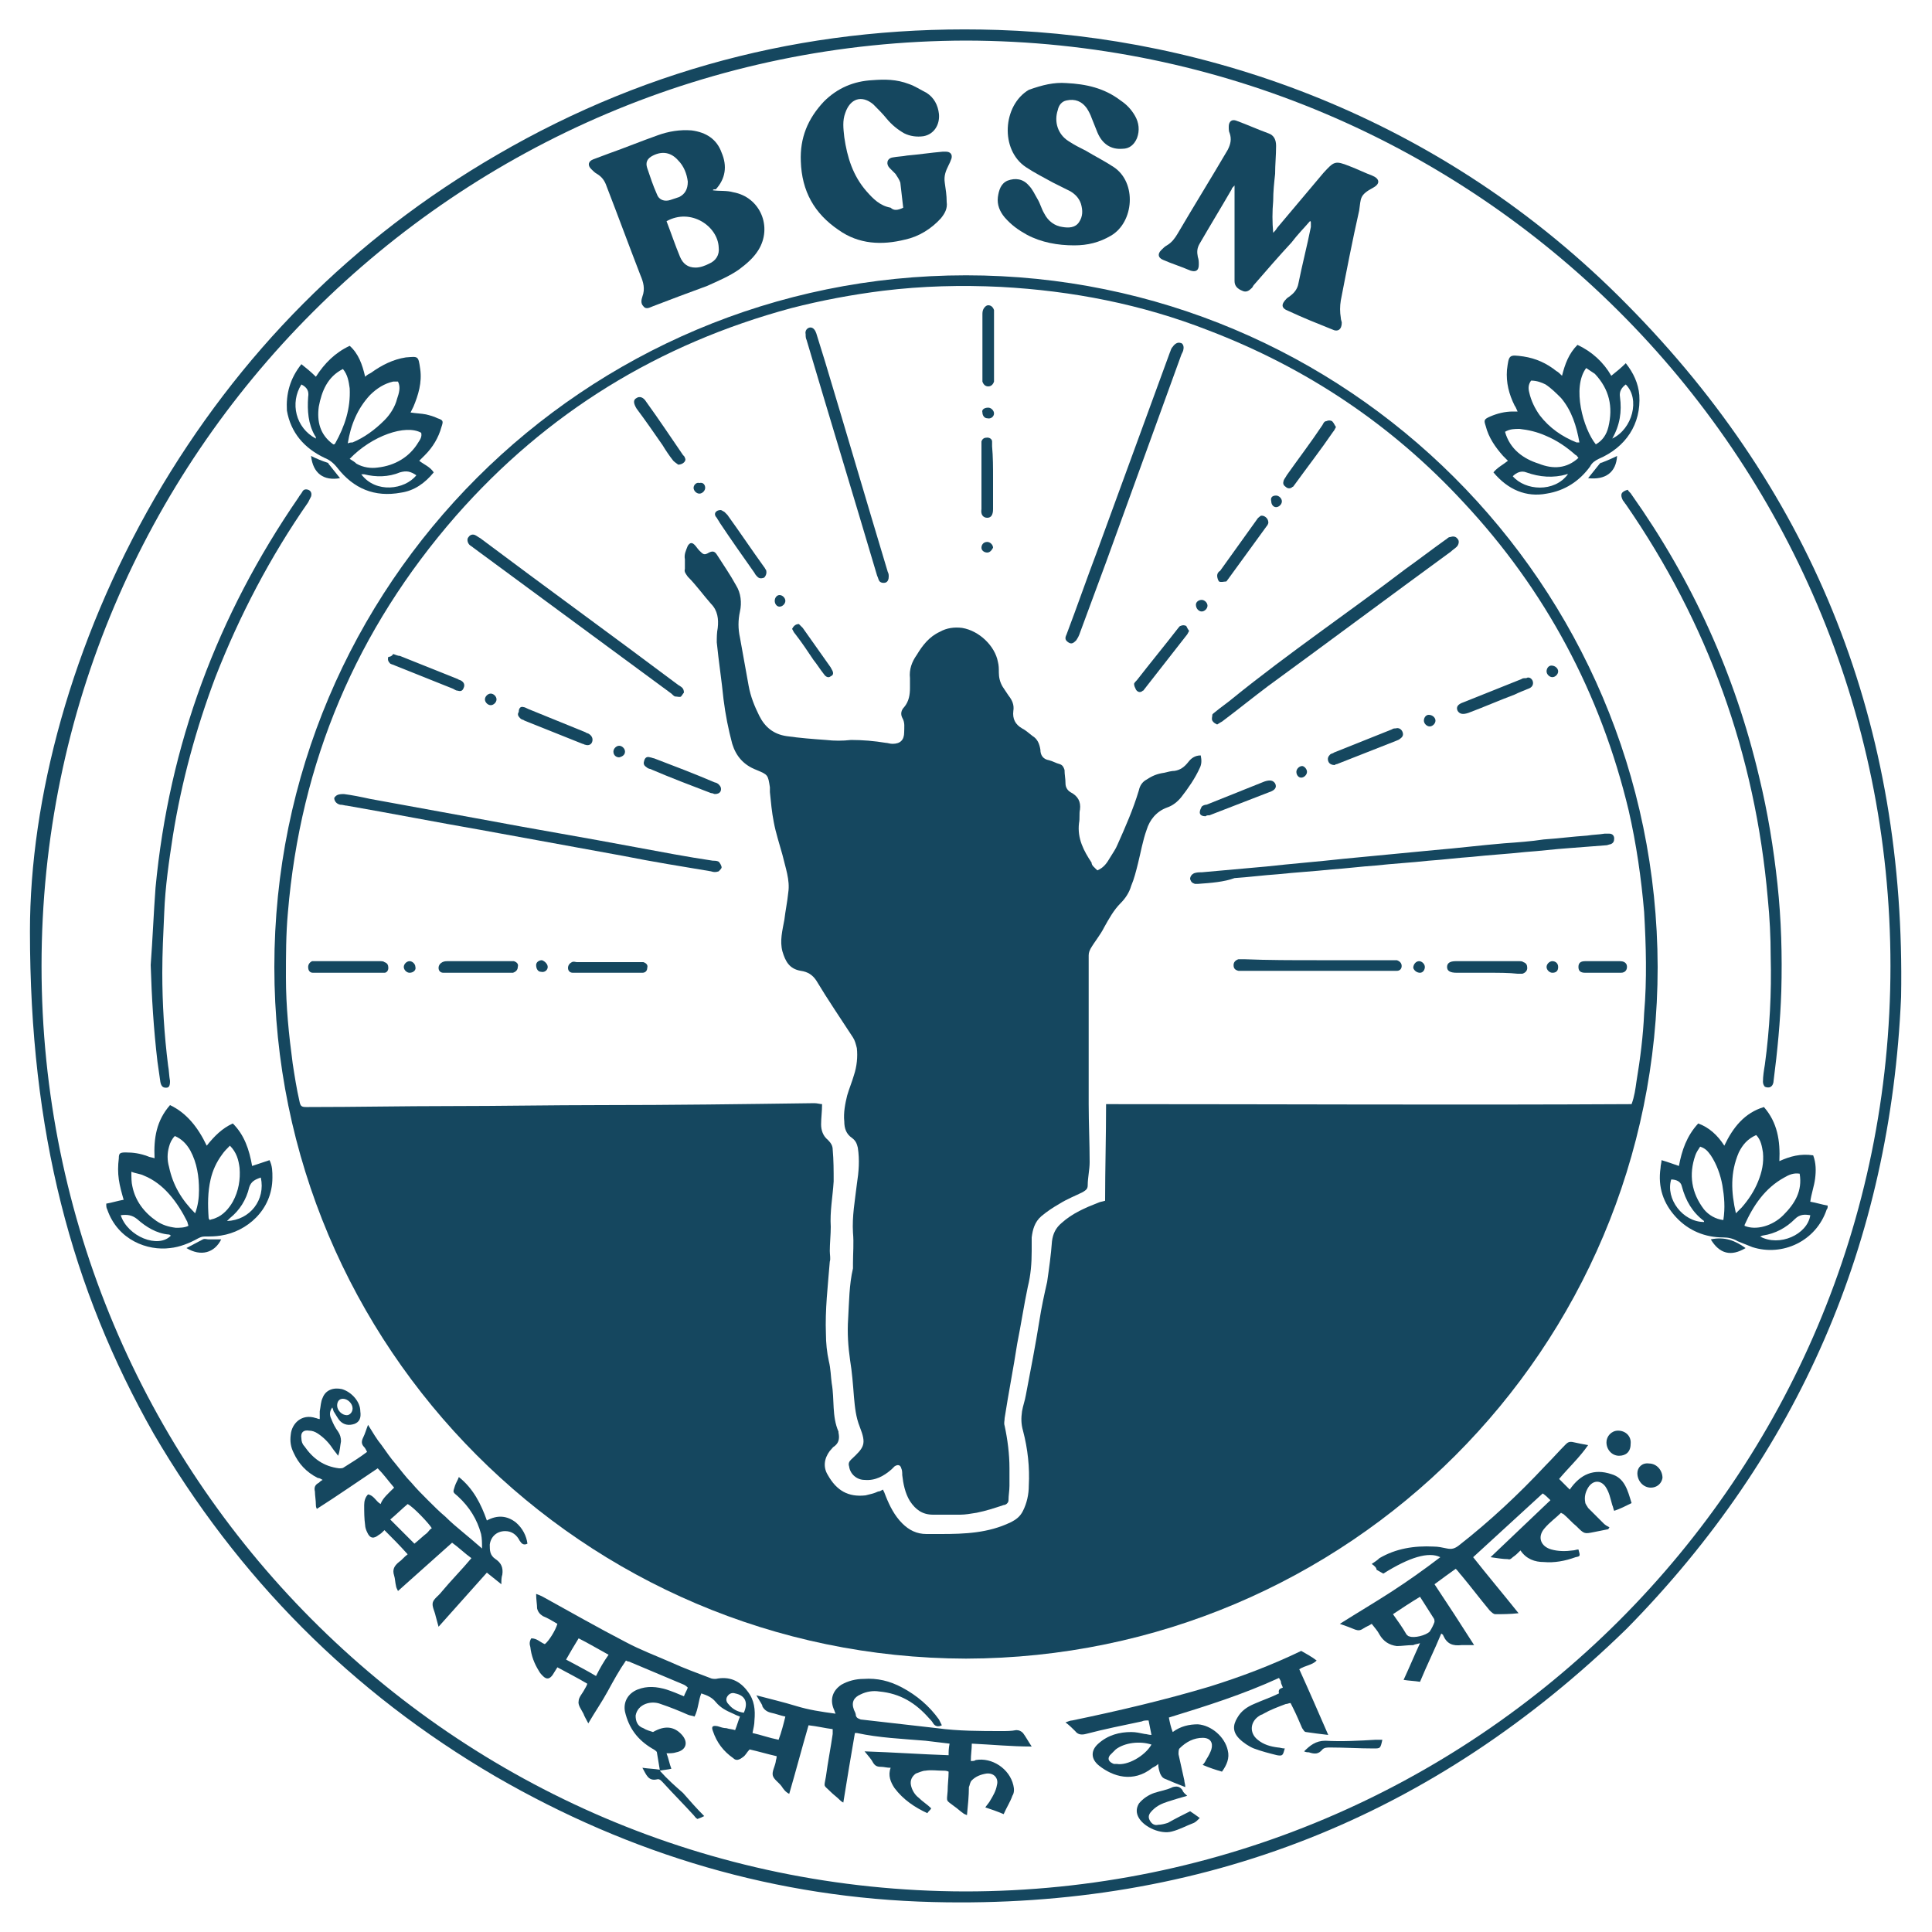 <?xml version="1.0" encoding="utf-8"?>
<!-- Generator: Adobe Illustrator 27.3.1, SVG Export Plug-In . SVG Version: 6.00 Build 0)  -->
<svg version="1.1" id="Layer_1" xmlns="http://www.w3.org/2000/svg" xmlns:xlink="http://www.w3.org/1999/xlink" x="0px" y="0px"
	 viewBox="0 0 200 200" style="enable-background:new 0 0 200 200;" xml:space="preserve">
<style type="text/css">
	.st0{fill:#15475F;}
</style>
<g>
	<path class="st0" d="M3.1,96.4c0-13.7,4.3-29.9,12.9-44.8c8.7-15,20.5-26.9,35.5-35.6c16-9.3,33.3-13.5,51.8-12.9
		c21.6,0.7,45.9,8.9,65.1,28.4c19.6,19.8,28.9,43.8,28.4,71.7c-1.1,25.4-10.6,47.3-28.4,65.4c-20,19.5-43.9,29-71.8,28.3
		c-16.2-0.4-31.3-4.9-45.3-13c-14.9-8.7-26.7-20.6-35.4-35.5C7.4,133.4,3.1,117.2,3.1,96.4z M195.7,100c0-53.1-43.1-95.7-95.7-95.8
		C47.3,4.3,4.3,47.1,4.3,100c0,52.5,42.5,95.7,95.6,95.8C152.8,195.8,195.7,152.9,195.7,100z"/>
	<path class="st0" d="M100,171.7c-39.7-0.1-71.6-32.3-71.6-71.6c0-39.6,32.1-71.6,71.6-71.6c39.4,0,71.5,31.9,71.6,71.6
		C171.6,139.6,139.6,171.6,100,171.7z M168.9,114.3c0.3-0.8,0.4-1.6,0.5-2.3c0.4-2.4,0.7-4.8,0.8-7.1c0.3-3.5,0.2-7,0-10.5
		c-0.3-3.5-0.8-7-1.6-10.5c-2.9-12.1-8.6-22.8-17.1-31.9c-7.4-8-16.2-13.9-26.4-17.8c-6.9-2.7-14.1-4.1-21.5-4.5
		c-4.1-0.2-8.1-0.1-12.2,0.4c-3.2,0.4-6.4,1-9.5,1.8c-13.7,3.7-25.3,10.8-34.7,21.5C36.9,65.2,31.1,78.9,29.8,94.5
		c-0.2,2.2-0.2,4.4-0.2,6.7c0,3,0.3,5.9,0.7,8.9c0.2,1.3,0.4,2.6,0.7,3.9c0.1,0.5,0.2,0.6,0.7,0.6c0.1,0,0.2,0,0.3,0
		c4.9,0,9.7-0.1,14.6-0.1c5.2,0,10.4-0.1,15.6-0.1c7.4,0,14.7-0.1,22.1-0.2c0.3,0,0.6,0.1,0.8,0.1c0,0.8-0.1,1.4-0.1,2.1
		c0,0.6,0.2,1.2,0.7,1.6c0.3,0.3,0.5,0.6,0.5,1c0.1,1.1,0.1,2.2,0.1,3.3c-0.1,1.6-0.4,3.1-0.3,4.7c0,0.8-0.1,1.7-0.1,2.5
		c0,0.4,0.1,0.8,0,1.1c-0.2,2.5-0.5,5-0.4,7.5c0,0.9,0.1,1.9,0.3,2.8c0.2,0.8,0.2,1.6,0.3,2.3c0.3,1.7,0,3.4,0.7,5c0,0,0,0.1,0,0.1
		c0.1,0.5,0.1,1-0.4,1.4c-0.2,0.1-0.3,0.3-0.5,0.5c-0.6,0.8-0.7,1.7-0.2,2.5c0.9,1.6,2.1,2.3,3.9,2.1c0.4-0.1,0.9-0.2,1.3-0.4
		c0.2,0,0.3-0.1,0.5-0.2c0.1,0.2,0.2,0.4,0.3,0.7c0.4,1,0.9,2,1.7,2.8c0.7,0.7,1.5,1.1,2.5,1.1c0.5,0,1,0,1.5,0
		c2.5,0,4.9-0.1,7.2-1.2c0.6-0.3,1-0.6,1.3-1.2c0.4-0.8,0.6-1.7,0.6-2.6c0.1-1.9-0.1-3.8-0.6-5.7c-0.2-0.7-0.2-1.3-0.1-2
		c0.1-0.6,0.3-1.1,0.4-1.7c0.5-2.6,1-5.2,1.4-7.7c0.2-1.3,0.5-2.7,0.8-4c0.2-1.4,0.4-2.8,0.5-4.2c0.1-0.8,0.4-1.4,1-1.9
		c1.1-1,2.5-1.6,3.8-2.1c0.2-0.1,0.4-0.1,0.7-0.2c0-3.3,0.1-6.6,0.1-10C132.9,114.3,150.9,114.4,168.9,114.3z"/>
	<path class="st0" d="M78.3,175.5c1.5,0.4,2.8,0.7,4.1,1.1c1.3,0.4,2.6,0.6,4.1,0.8c-0.1-0.2-0.1-0.3-0.2-0.5
		c-0.4-1-0.1-1.9,0.8-2.5c0.7-0.4,1.5-0.6,2.3-0.6c1.4-0.1,2.7,0.2,4,0.9c1.5,0.8,2.8,1.9,3.8,3.3c0.1,0.2,0.2,0.4,0.3,0.6
		c-0.4,0.2-0.7,0.1-0.9-0.2c-0.1-0.2-0.3-0.4-0.4-0.5c-1.4-1.6-3-2.6-5.2-2.8c-0.6-0.1-1.3,0-1.9,0.3c-0.7,0.3-1,0.8-0.7,1.6
		c0.1,0.2,0.2,0.4,0.2,0.6c0.1,0.3,0.3,0.3,0.5,0.4c2.6,0.3,5.3,0.6,7.9,0.9c2.2,0.3,4.5,0.3,6.7,0.3c0.5,0,1,0,1.5-0.1
		c0.3,0,0.5,0.1,0.7,0.3c0.3,0.4,0.5,0.8,0.9,1.4c-2.1,0-4.1-0.2-6.2-0.3c0,0.6-0.1,1.1-0.1,1.8c0.2,0,0.4,0,0.5-0.1
		c1.7-0.3,3.5,0.9,3.9,2.6c0.1,0.4,0.1,0.8-0.1,1.1c-0.2,0.6-0.6,1.2-0.9,1.9c-0.7-0.3-1.3-0.5-1.9-0.7c0.2-0.3,0.4-0.5,0.5-0.7
		c0.3-0.5,0.6-1,0.7-1.6c0.2-0.7-0.3-1.3-1.1-1.2c-0.6,0.1-1.1,0.3-1.5,0.7c-0.2,0.2-0.2,0.5-0.3,0.7c0,0.9-0.1,1.9-0.2,2.9
		c-0.2-0.1-0.3-0.1-0.4-0.2c-0.3-0.2-0.6-0.5-0.9-0.7c-0.9-0.7-0.8-0.4-0.7-1.6c0-0.7,0.1-1.3,0.1-2c-0.2-0.1-0.4-0.1-0.6-0.1
		c-0.6,0-1.2-0.1-1.8,0c-0.3,0-0.7,0.2-1,0.3c-0.4,0.3-0.6,0.7-0.5,1.2c0.1,0.5,0.4,1,0.8,1.3c0.4,0.4,0.9,0.7,1.3,1.1
		c-0.1,0.2-0.3,0.3-0.4,0.5c-1.3-0.6-2.5-1.4-3.4-2.6c-0.4-0.6-0.7-1.3-0.4-2.1c-0.4,0-0.7-0.1-1-0.1c-0.4,0-0.6-0.1-0.8-0.4
		c-0.2-0.4-0.5-0.7-0.9-1.2c3,0.1,5.8,0.3,8.7,0.4c0-0.4,0-0.7,0.1-1.2c-0.9-0.1-1.7-0.2-2.5-0.3c-2.4-0.2-4.8-0.3-7.1-0.8
		c0,0-0.1,0-0.2,0c-0.4,2.3-0.8,4.7-1.2,7.2c-0.2-0.1-0.3-0.2-0.4-0.3c-0.3-0.3-0.6-0.5-0.9-0.8c-0.8-0.8-0.7-0.4-0.5-1.6
		c0.2-1.5,0.5-3,0.7-4.4c0-0.1,0-0.3,0-0.5c-0.8-0.1-1.6-0.3-2.5-0.4c-0.7,2.4-1.3,4.7-2,7.1c-0.4-0.2-0.6-0.5-0.8-0.8
		c-0.3-0.4-0.8-0.7-0.9-1.1c-0.1-0.4,0.2-0.9,0.3-1.4c0-0.2,0.1-0.3,0.1-0.6c-0.9-0.2-1.9-0.5-2.8-0.7c-0.3,0.3-0.4,0.6-0.7,0.8
		c-0.4,0.3-0.7,0.4-1,0.1c-1-0.7-1.7-1.6-2.1-2.8c-0.2-0.5,0-0.6,0.5-0.5c0.3,0.1,0.6,0.2,0.9,0.2c0.3,0.1,0.6,0.1,0.9,0.2
		c0.2-0.5,0.3-0.9,0.5-1.4c-0.3-0.1-0.5-0.2-0.7-0.3c-0.7-0.3-1.3-0.6-1.8-1.2c-0.4-0.5-0.9-0.7-1.5-0.9c-0.3,0.7-0.3,1.6-0.7,2.4
		c-0.2-0.1-0.5-0.1-0.7-0.2c-0.9-0.4-1.9-0.8-2.8-1.1c-0.5-0.2-1.1-0.2-1.6,0c-0.5,0.2-0.9,0.6-1,1.2c0,0.6,0.2,1.1,0.8,1.3
		c0.3,0.2,0.7,0.3,1,0.4c1.2-0.7,2.2-0.6,3,0.3c0.7,0.8,0.4,1.6-0.6,1.8c-0.3,0.1-0.6,0.1-1,0.1c0.2,0.5,0.3,1.1,0.5,1.6
		c-0.4,0.1-0.7,0.1-1.2,0.2c0.8,0.9,1.6,1.6,2.4,2.3c0.7,0.8,1.4,1.6,2.2,2.4c-0.2,0.1-0.4,0.2-0.7,0.3c-0.2-0.1-0.3-0.3-0.4-0.4
		c-1-1.1-2.1-2.2-3.1-3.3c-0.2-0.2-0.4-0.5-0.7-0.4c-0.9,0.2-1.1-0.5-1.5-1.2c0.7,0.1,1.2,0.1,1.8,0.2c-0.1-0.6-0.2-1.2-0.3-1.8
		c0-0.1-0.3-0.3-0.5-0.4c-1.5-0.9-2.4-2.1-2.8-3.8c-0.2-1,0.3-1.9,1.3-2.3c1-0.4,2-0.3,3,0c0.6,0.2,1.1,0.4,1.8,0.7
		c0.1-0.3,0.3-0.6,0.4-0.9c-0.1-0.1-0.2-0.2-0.4-0.3c-1.9-0.8-3.8-1.6-5.7-2.4c-0.1,0-0.1,0-0.3-0.1c-0.7,1-1.3,2.1-1.9,3.2
		c-0.6,1.1-1.3,2.1-2,3.3c-0.2-0.4-0.4-0.7-0.5-1c-0.2-0.4-0.6-0.9-0.5-1.3c0-0.4,0.4-0.8,0.6-1.2c0.1-0.2,0.2-0.3,0.3-0.6
		c-1-0.6-2-1.1-3.1-1.7c-0.2,0.3-0.3,0.5-0.5,0.8c-0.3,0.4-0.6,0.5-1,0.1c-0.1-0.1-0.3-0.3-0.4-0.5c-0.5-0.8-0.8-1.6-0.9-2.5
		c-0.1-0.3-0.1-0.6,0.1-0.9c0.6,0,0.9,0.4,1.4,0.6c0.4-0.3,1.1-1.4,1.3-2.1c-0.5-0.3-1-0.6-1.5-0.8c-0.3-0.2-0.5-0.4-0.6-0.8
		c0-0.4-0.1-0.9-0.1-1.5c0.3,0.1,0.5,0.2,0.7,0.3c2.9,1.6,5.7,3.2,8.6,4.7c1.5,0.8,3.1,1.4,4.7,2.1c1.3,0.6,2.7,1.1,4,1.6
		c0.2,0.1,0.4,0.1,0.6,0.1c1.4-0.3,2.5,0.2,3.3,1.3c0.7,0.9,0.8,1.9,0.7,3c0,0.4-0.1,0.8-0.2,1.3c0.9,0.2,1.7,0.5,2.7,0.7
		c0.3-0.8,0.5-1.6,0.7-2.4c-0.5-0.1-1-0.3-1.5-0.4c-0.4-0.1-0.7-0.3-0.9-0.7C79,176.6,78.7,176.2,78.3,175.5z M63,171.3
		c-1.1-0.6-2.1-1.2-3.1-1.7c-0.5,0.8-0.9,1.5-1.3,2.2c1.1,0.6,2.1,1.1,3.1,1.7C62.1,172.7,62.5,172,63,171.3z M77,177.3
		c0.5-1.1,0.1-1.8-0.9-2c-0.3-0.1-0.6,0-0.8,0.3c-0.2,0.3-0.1,0.6,0.1,0.8C75.8,176.9,76.3,177.2,77,177.3z"/>
	<path class="st0" d="M135.6,22.9c-0.6,0.7-1.3,1.4-1.9,2.2c-1.3,1.4-2.6,2.9-3.9,4.4c-0.1,0.1-0.1,0.2-0.2,0.3
		c-0.3,0.3-0.6,0.5-1,0.3c-0.5-0.2-0.8-0.5-0.8-1c0-0.2,0-0.4,0-0.5c0-2.9,0-5.8,0-8.6c0-0.2,0-0.4,0-0.8c-0.2,0.2-0.3,0.3-0.3,0.4
		c-1.1,1.9-2.2,3.7-3.3,5.6c-0.3,0.5-0.3,0.9-0.2,1.4c0.1,0.3,0.1,0.5,0.1,0.8c0,0.6-0.3,0.8-0.9,0.6c-0.9-0.4-1.9-0.7-2.8-1.1
		c-0.5-0.2-0.6-0.6-0.2-1c0.2-0.2,0.4-0.4,0.6-0.5c0.5-0.3,0.8-0.7,1.1-1.2c1.7-2.9,3.5-5.8,5.2-8.7c0.3-0.6,0.4-1.1,0.2-1.7
		c-0.1-0.2-0.1-0.4-0.1-0.7c0-0.5,0.3-0.8,0.8-0.6c1.1,0.4,2.2,0.9,3.3,1.3c0.6,0.2,0.8,0.7,0.8,1.3c0,1-0.1,1.9-0.1,2.9
		c-0.1,0.9-0.2,1.8-0.2,2.8c-0.1,1.1-0.1,2.2,0,3.3c0.1-0.1,0.3-0.3,0.4-0.5c1.6-1.9,3.2-3.8,4.8-5.7c1.1-1.2,1.2-1.3,2.7-0.7
		c0.8,0.3,1.6,0.7,2.4,1c0.7,0.3,0.8,0.8,0.1,1.2c-1.5,0.8-1.3,1.1-1.5,2.4c-0.7,3.1-1.3,6.2-1.9,9.3c-0.1,0.6-0.1,1.2,0,1.8
		c0,0.2,0.1,0.4,0.1,0.5c0,0.7-0.4,1-1,0.7c-1.5-0.6-3-1.2-4.5-1.9c-0.8-0.3-0.8-0.7-0.2-1.3c0.1-0.1,0.3-0.2,0.4-0.3
		c0.4-0.3,0.7-0.7,0.8-1.2c0.4-2,0.9-3.9,1.3-5.9c0-0.1,0-0.2,0-0.3C135.7,22.9,135.7,22.9,135.6,22.9z"/>
	<path class="st0" d="M73.8,19.7c0.7,0.1,1.4,0,2.1,0.2c2.8,0.5,4.1,3.6,2.6,6c-0.5,0.8-1.2,1.4-2,2c-1,0.7-2.2,1.2-3.3,1.7
		c-1.9,0.7-3.8,1.4-5.6,2.1c-0.3,0.1-0.7,0.4-1,0c-0.3-0.3-0.2-0.7-0.1-1c0.3-0.8,0.1-1.5-0.2-2.2c-1.2-3.1-2.3-6.1-3.5-9.2
		c-0.2-0.6-0.5-1-1-1.3c-0.2-0.1-0.4-0.3-0.6-0.5c-0.4-0.4-0.3-0.8,0.2-1c0.5-0.2,1.1-0.4,1.6-0.6c1.7-0.6,3.4-1.3,5.1-1.9
		c1.1-0.4,2.3-0.6,3.5-0.5c1.5,0.2,2.6,0.9,3.1,2.3c0.6,1.4,0.4,2.7-0.6,3.8C73.9,19.6,73.8,19.6,73.8,19.7z M69,22.9
		c0.5,1.3,0.9,2.5,1.4,3.7c0.3,0.7,0.8,1.1,1.6,1.1c0.5,0,1-0.2,1.4-0.4c0.7-0.3,1.1-0.9,1-1.7C74.3,23.4,71.5,21.5,69,22.9z
		 M71.2,18.8c-0.1-0.8-0.4-1.6-1-2.2c-0.7-0.8-1.6-1-2.6-0.5c-0.6,0.3-0.8,0.7-0.6,1.3c0.3,0.9,0.6,1.8,1,2.7
		c0.2,0.6,0.8,0.8,1.4,0.6c0.3-0.1,0.6-0.2,0.9-0.3C70.9,20.1,71.2,19.6,71.2,18.8z"/>
	<path class="st0" d="M142,161.9c0.3-0.2,0.6-0.4,0.8-0.6c1.7-1,3.6-1.3,5.6-1.2c0.5,0,0.9,0.1,1.4,0.2c0.5,0.1,0.8,0,1.2-0.3
		c3.2-2.5,6.2-5.3,9-8.3c0.7-0.7,1.4-1.5,2.1-2.2c0.2-0.2,0.4-0.3,0.8-0.2c0.5,0.1,0.9,0.2,1.5,0.3c-0.9,1.3-2,2.3-3,3.5
		c0.4,0.4,0.7,0.7,1.1,1.1c1.1-1.6,2.5-2.2,4.3-1.6c1.4,0.4,1.7,1.7,2.1,3c-0.6,0.3-1.2,0.6-1.8,0.8c-0.1-0.2-0.1-0.4-0.2-0.6
		c-0.2-0.7-0.3-1.3-0.7-1.9c-0.5-0.7-1.3-0.7-1.8,0.1c-0.3,0.5-0.4,1-0.3,1.5c0,0.2,0.2,0.4,0.3,0.6c0.5,0.5,1.1,1.1,1.6,1.6
		c0.2,0.2,0.4,0.3,0.6,0.4c0,0.1-0.1,0.1-0.1,0.2c-0.5,0.1-1,0.2-1.5,0.3c-1,0.2-1,0.2-1.8-0.6c-0.5-0.4-0.9-0.9-1.4-1.3
		c0,0-0.1,0-0.2-0.1c-0.5,0.5-1.2,1-1.7,1.6c-0.8,0.9-0.4,1.9,0.7,2.2c0.7,0.2,1.5,0.2,2.2,0.1c0.2,0,0.4-0.1,0.6-0.1
		c0.2,0.7,0.2,0.7-0.3,0.8c-1.1,0.4-2.2,0.6-3.3,0.5c-0.9,0-1.8-0.3-2.4-1.2c-0.3,0.3-0.5,0.5-0.8,0.7c-0.1,0.1-0.3,0.3-0.5,0.2
		c-0.5,0-1.1-0.1-1.8-0.2c2.1-2,4.1-3.9,6.2-5.9c-0.3-0.3-0.5-0.5-0.8-0.7c-2.4,2.2-4.8,4.4-7.2,6.6c1.5,1.9,3.1,3.8,4.7,5.8
		c-0.9,0.1-1.7,0.1-2.4,0.1c-0.2,0-0.4-0.2-0.6-0.4c-1-1.2-1.9-2.4-2.9-3.6c-0.2-0.2-0.3-0.4-0.6-0.7c-0.7,0.5-1.4,1-2.2,1.6
		c1.4,2.1,2.7,4.1,4.1,6.3c-0.5,0-0.9,0-1.3,0c-0.9,0.1-1.5-0.1-1.9-1c0-0.1-0.1-0.1-0.2-0.2c-0.7,1.7-1.5,3.3-2.2,5
		c-0.6-0.1-1.1-0.1-1.7-0.2c0.6-1.3,1.1-2.5,1.7-3.8c-0.3,0.1-0.5,0.1-0.7,0.2c-0.6,0-1.2,0.1-1.7,0.1c-0.8-0.1-1.4-0.5-1.8-1.2
		c-0.2-0.4-0.5-0.7-0.8-1.1c-0.3,0.2-0.6,0.3-0.9,0.5c-0.3,0.2-0.5,0.2-0.8,0.1c-0.5-0.2-1-0.4-1.6-0.6c1.9-1.2,3.6-2.2,5.3-3.3
		c1.7-1.1,3.4-2.3,5.1-3.6c-1.2-0.6-3.2,0-5.9,1.7c-0.2-0.1-0.5-0.3-0.7-0.4C142.5,162.3,142.3,162.1,142,161.9z M147,165.3
		c-1,0.6-1.9,1.2-2.8,1.8c0.5,0.7,1,1.4,1.4,2.1c0.1,0.1,0.2,0.2,0.3,0.2c0.5,0.2,1.7-0.1,2.1-0.5c0.2-0.3,0.4-0.7,0.5-1
		c0-0.1,0-0.3-0.1-0.4C147.9,166.7,147.5,166.1,147,165.3z"/>
	<path class="st0" d="M93.5,21.5c-0.1-0.9-0.2-1.8-0.3-2.6c-0.1-0.3-0.3-0.6-0.5-0.9c-0.2-0.2-0.4-0.4-0.6-0.6
		c-0.4-0.4-0.3-1,0.3-1.1c0.5-0.1,1-0.1,1.5-0.2c1.2-0.1,2.5-0.3,3.7-0.4c0.1,0,0.2,0,0.3,0c0.5,0,0.7,0.3,0.6,0.7
		c-0.1,0.3-0.2,0.5-0.3,0.7c-0.3,0.6-0.5,1.1-0.4,1.8c0.1,0.7,0.2,1.3,0.2,2c0.1,0.7-0.2,1.2-0.6,1.7c-1,1.1-2.3,1.9-3.7,2.2
		c-2.4,0.6-4.8,0.5-6.9-1c-2.5-1.7-3.8-4-3.9-7.1c-0.1-2.4,0.7-4.4,2.4-6.2c1.4-1.4,3.1-2.1,5-2.2c1.3-0.1,2.5-0.1,3.8,0.4
		c0.6,0.2,1.2,0.6,1.8,0.9c0.8,0.5,1.2,1.3,1.3,2.2c0.1,1.1-0.5,2.1-1.6,2.3c-0.7,0.1-1.4,0-2-0.3c-0.7-0.4-1.3-0.9-1.8-1.5
		c-0.4-0.5-0.9-1-1.4-1.5c-1.2-1-2.4-0.6-2.9,0.9c-0.3,0.8-0.2,1.6-0.1,2.5c0.3,2.1,0.9,4,2.3,5.6c0.7,0.8,1.4,1.5,2.5,1.7
		C92.5,21.8,92.9,21.8,93.5,21.5z"/>
	<path class="st0" d="M110.4,8.6c2,0.1,3.9,0.5,5.6,1.8c0.6,0.4,1.1,0.9,1.5,1.6c0.4,0.7,0.5,1.5,0.2,2.3c-0.3,0.7-0.8,1.1-1.5,1.1
		c-1.2,0.1-2.1-0.5-2.6-1.7c-0.2-0.5-0.4-1-0.6-1.5c-0.1-0.3-0.3-0.7-0.5-1c-0.5-0.7-1.2-1-2.1-0.8c-0.5,0.1-0.8,0.5-0.9,1
		c-0.4,1.2,0,2.5,1.1,3.2c0.6,0.4,1.2,0.7,1.8,1c1,0.6,2,1.1,2.9,1.7c2.4,1.6,2.1,5.7-0.3,7.1c-1.2,0.7-2.4,1-3.8,1
		c-1.7,0-3.4-0.3-4.9-1.1c-0.9-0.5-1.6-1-2.3-1.8c-0.5-0.6-0.8-1.3-0.7-2.1c0.1-0.7,0.3-1.4,1-1.7c0.8-0.3,1.6-0.2,2.2,0.5
		c0.4,0.4,0.6,0.9,0.9,1.4c0.3,0.5,0.4,1,0.7,1.5c0.4,0.8,1.1,1.3,1.9,1.4c0.6,0.1,1.3,0.1,1.7-0.5c0.4-0.6,0.4-1.2,0.2-1.9
		c-0.2-0.6-0.6-1-1.1-1.3c-0.6-0.3-1.2-0.6-1.8-0.9c-0.9-0.5-1.9-1-2.8-1.6c-2.7-1.8-2.4-6.4,0.3-8C107.9,8.8,109.1,8.5,110.4,8.6z"
		/>
	<path class="st0" d="M40.8,154c-0.6-0.7-1.1-1.4-1.7-2c-2.1,1.4-4.1,2.8-6.3,4.2c-0.1-0.2-0.1-0.3-0.1-0.4c0-0.5-0.1-1-0.1-1.4
		c-0.1-0.4,0-0.7,0.4-0.9c0.1-0.1,0.2-0.2,0.4-0.3c-0.2-0.1-0.3-0.2-0.5-0.2c-1.2-0.6-2-1.5-2.5-2.6c-0.3-0.6-0.4-1.2-0.3-1.9
		c0.1-1.1,1.1-2.2,2.6-1.7c0.1,0,0.2,0.1,0.4,0.1c0-0.3,0-0.5,0-0.8c0.1-0.5,0.1-1,0.3-1.4c0.3-0.8,1.1-1.1,2-0.9
		c1,0.3,1.9,1.3,1.9,2.3c0.1,0.7-0.1,1.1-0.6,1.3c-0.6,0.2-1.1,0.1-1.5-0.3c-0.2-0.2-0.4-0.6-0.6-0.9c-0.1-0.1-0.1-0.3-0.2-0.5
		c-0.3,0.4-0.3,0.8-0.1,1.2c0.2,0.5,0.4,0.9,0.7,1.3c0.2,0.3,0.3,0.6,0.3,1c-0.1,0.5-0.1,1-0.3,1.5c-0.2-0.3-0.4-0.5-0.6-0.8
		c-0.4-0.6-0.9-1.1-1.5-1.5c-0.3-0.2-0.6-0.3-0.9-0.3c-0.6-0.1-0.9,0.2-0.8,0.8c0,0.3,0.1,0.6,0.3,0.8c0.9,1.3,2,2.1,3.6,2.3
		c0.2,0,0.4,0,0.5-0.1c0.8-0.5,1.6-1,2.4-1.6c-0.1-0.2-0.2-0.4-0.3-0.5c-0.3-0.3-0.3-0.6-0.1-1c0.2-0.4,0.3-0.8,0.5-1.3
		c0.5,0.8,0.9,1.5,1.4,2.1c0.5,0.7,0.9,1.3,1.5,2c0.5,0.6,1,1.3,1.6,1.9c0.5,0.6,1.1,1.2,1.7,1.8c0.6,0.6,1.2,1.2,1.8,1.7
		c0.6,0.6,1.2,1.1,1.8,1.6c0.6,0.5,1.2,1,2,1.7c0-0.6,0-1-0.1-1.5c-0.4-1.5-1.2-2.8-2.4-3.9c-0.6-0.5-0.5-0.4-0.3-1.1
		c0.1-0.3,0.3-0.6,0.4-0.9c1.5,1.2,2.3,2.8,2.9,4.5c1.1-0.6,2.1-0.5,3,0.2c0.7,0.6,1.1,1.4,1.2,2.2c-0.4,0.2-0.6,0-0.8-0.3
		c-0.3-0.6-0.8-1-1.5-1c-0.9,0-1.5,0.6-1.6,1.4c0,0.6,0,1.1,0.6,1.5c0.6,0.4,0.8,0.9,0.7,1.6c-0.1,0.3-0.1,0.6-0.1,1
		c-0.5-0.4-1-0.8-1.5-1.2c-1.7,1.9-3.3,3.7-5,5.6c-0.1-0.4-0.2-0.7-0.3-1.1c-0.1-0.5-0.4-1-0.3-1.4c0.1-0.4,0.6-0.7,0.9-1.1
		c1-1.2,2.1-2.3,3.1-3.5c-0.7-0.5-1.3-1.1-2-1.6c-1.9,1.7-3.7,3.3-5.6,5c-0.1-0.2-0.2-0.4-0.2-0.5c-0.1-0.4-0.1-0.8-0.2-1.1
		c-0.2-0.6,0-1,0.5-1.4c0.3-0.2,0.5-0.5,0.9-0.8c-0.8-0.9-1.6-1.7-2.4-2.5c-0.2,0.2-0.4,0.4-0.6,0.5c-0.5,0.4-0.9,0.4-1.2-0.3
		c-0.1-0.2-0.2-0.5-0.2-0.7c-0.1-0.7-0.1-1.4-0.1-2.1c0-0.4,0.1-0.8,0.4-1.1c0.6,0.1,0.8,0.7,1.3,1C39.6,155.1,40.2,154.6,40.8,154z
		 M44.7,158.2c-0.3-0.5-1.9-2.2-2.5-2.5c-0.6,0.5-1.2,1.1-1.8,1.6c0.9,0.9,1.7,1.7,2.5,2.5c0.5-0.4,0.9-0.8,1.3-1.1
		C44.4,158.5,44.5,158.3,44.7,158.2z M36.5,145.8c0-0.5-0.5-1-1-1c-0.4,0-0.6,0.3-0.6,0.7c0,0.5,0.5,1,1,1
		C36.2,146.5,36.5,146.2,36.5,145.8z"/>
	<path class="st0" d="M132.8,174.7c-0.1-0.3-0.2-0.4-0.2-0.6c0-0.1-0.1-0.2-0.2-0.4c-3.7,1.7-7.5,2.9-11.4,4.1
		c0.1,0.5,0.2,1,0.4,1.5c0.8-0.6,1.7-0.8,2.6-0.8c1.4,0.1,2.8,1.3,3.1,2.7c0.2,0.8-0.1,1.5-0.6,2.2c-0.7-0.2-1.3-0.4-2-0.7
		c0.2-0.2,0.3-0.4,0.4-0.6c0.2-0.3,0.4-0.7,0.5-1c0.2-0.7-0.1-1.2-0.9-1.2c-0.9,0-1.7,0.4-2.4,1.1c-0.1,0.1-0.1,0.4-0.1,0.6
		c0.2,0.9,0.4,1.8,0.6,2.7c0,0.2,0.1,0.4,0.1,0.7c-0.8-0.3-1.5-0.6-2.2-0.9c-0.2-0.1-0.3-0.3-0.4-0.5c-0.1-0.3-0.2-0.6-0.2-1
		c-0.2,0.2-0.4,0.3-0.6,0.4c-2,1.6-4.1,0.9-5.5-0.2c-0.9-0.7-0.9-1.6-0.1-2.3c1-0.9,2.2-1.2,3.4-1.2c0.5,0,0.9,0.1,1.4,0.2
		c0.2,0,0.4,0.1,0.7,0.1c-0.1-0.5-0.2-1-0.3-1.5c-0.3,0-0.5,0-0.7,0.1c-1.9,0.4-3.9,0.8-5.8,1.3c-0.4,0.1-0.8,0.1-1.1-0.3
		c-0.3-0.3-0.6-0.6-1-0.9c0.3-0.1,0.5-0.2,0.7-0.2c4.8-1,9.5-2.1,14.2-3.5c3.2-1,6.4-2.2,9.5-3.7c0.5,0.3,1.1,0.6,1.6,1
		c-0.5,0.5-1.2,0.5-1.8,0.9c1,2.2,2,4.5,3,6.8c-0.9-0.1-1.6-0.2-2.3-0.3c-0.2,0-0.3-0.3-0.4-0.4c-0.3-0.7-0.6-1.4-0.9-2
		c-0.1-0.2-0.2-0.4-0.3-0.6c-0.2,0-0.3,0.1-0.5,0.1c-0.8,0.3-1.6,0.6-2.3,1c-0.1,0.1-0.3,0.1-0.4,0.2c-1,0.6-1.1,1.8-0.2,2.5
		c0.6,0.5,1.3,0.7,2.1,0.8c0.2,0,0.4,0.1,0.7,0.1c-0.2,0.7-0.2,0.8-0.8,0.7c-0.8-0.2-1.6-0.4-2.4-0.7c-0.5-0.2-1.1-0.6-1.5-1
		c-0.7-0.7-0.7-1.4-0.2-2.2c0.4-0.7,1-1.1,1.7-1.4c0.9-0.4,1.8-0.7,2.6-1.1C132.3,174.9,132.5,174.8,132.8,174.7z M119.2,180.6
		c-1.2-0.4-2.8-0.2-3.7,0.5c-0.2,0.2-0.4,0.4-0.6,0.6c-0.3,0.4-0.1,0.7,0.4,0.9c0.1,0,0.2,0,0.3,0
		C116.7,182.8,118.5,181.8,119.2,180.6z"/>
	<path class="st0" d="M154.6,48.9c0.4-0.5,1-0.8,1.5-1.2c-0.2-0.2-0.3-0.3-0.5-0.5c-0.8-0.9-1.5-1.9-1.8-3.1c-0.2-0.6-0.2-0.7,0.5-1
		c0.7-0.3,1.5-0.5,2.3-0.5c0.2,0,0.3,0,0.5,0c-0.1-0.2-0.2-0.5-0.3-0.6c-0.6-1.2-0.9-2.4-0.8-3.7c0.2-1.6,0.2-1.6,1.7-1.4
		c1.3,0.2,2.4,0.7,3.4,1.5c0.2,0.1,0.4,0.3,0.6,0.5c0.3-1.2,0.7-2.3,1.6-3.2c1.5,0.7,2.7,1.8,3.5,3.2c0.5-0.4,1-0.8,1.5-1.3
		c0.8,1,1.3,2.1,1.4,3.3c0.2,3-1.4,5.4-4.2,6.6c-0.4,0.2-0.7,0.4-0.9,0.8c-1.1,1.5-2.6,2.5-4.5,2.8C158,51.5,156.1,50.7,154.6,48.9z
		 M163.4,47.4c-0.1-0.1-0.2-0.3-0.3-0.3c-0.9-0.8-1.9-1.5-3.1-2c-0.9-0.4-1.8-0.6-2.7-0.7c-0.5,0-1,0-1.5,0.3
		c0.5,1.8,1.9,2.8,3.5,3.3C160.8,48.6,162.2,48.5,163.4,47.4z M164.2,38.1c-1.5,2-0.3,6.3,1,7.9c0.7-0.4,1.1-1,1.3-1.8
		c0.5-2.1,0.1-3.9-1.4-5.5C164.8,38.5,164.5,38.3,164.2,38.1z M158.5,39.4c-0.3,0.4-0.3,0.8-0.2,1.2c0.2,0.9,0.6,1.7,1.1,2.4
		c1,1.3,2.3,2.2,3.8,2.8c0.1,0,0.2,0,0.3,0c-0.3-1.7-0.8-3.3-1.9-4.6c-0.5-0.5-1-1-1.6-1.4C159.6,39.6,159.1,39.4,158.5,39.4z
		 M166.9,45.4c2.1-1,2.9-4.1,1.4-5.6c-0.4,0.3-0.7,0.7-0.6,1.3C167.9,42.6,167.7,44,166.9,45.4z M162.3,49.1c0,0-0.1-0.1-0.1,0
		c-1.4,0.4-2.8,0.3-4.2-0.2c-0.5-0.2-1,0-1.4,0.4C157.9,50.8,160.9,51,162.3,49.1z"/>
	<path class="st0" d="M31.2,37.7c0.5,0.4,1,0.8,1.5,1.3c0.9-1.4,2-2.5,3.5-3.2c0.9,0.8,1.3,1.9,1.6,3.2c0.2-0.2,0.4-0.3,0.6-0.4
		c1.1-0.8,2.3-1.4,3.6-1.6c1.3-0.1,1.3-0.2,1.5,1.2c0.2,1.4-0.2,2.7-0.7,3.9c-0.1,0.2-0.2,0.4-0.3,0.6c0.6,0.1,1.1,0.1,1.6,0.2
		c0.4,0.1,0.8,0.2,1.2,0.4c0.6,0.2,0.6,0.3,0.4,0.9c-0.3,1.1-0.9,2.1-1.7,2.9c-0.2,0.2-0.4,0.4-0.6,0.6c0.5,0.4,1.1,0.6,1.5,1.2
		c-0.9,1.1-2,1.9-3.4,2.1c-2.7,0.5-4.9-0.4-6.6-2.6c-0.4-0.5-0.8-0.8-1.3-1c-2.1-1-3.5-2.6-3.9-4.9C29.6,40.8,30,39.2,31.2,37.7z
		 M36.2,47.5c0.3,0.2,0.5,0.3,0.7,0.5c0.7,0.4,1.5,0.5,2.2,0.4c1.8-0.2,3.3-1.1,4.2-2.6c0.2-0.3,0.4-0.6,0.3-1
		C42,43.9,38.5,45.1,36.2,47.5z M34.5,46c0.1,0,0.1,0,0.1,0c0,0,0.1-0.1,0.1-0.1c1-1.8,1.6-3.6,1.5-5.7c-0.1-0.7-0.2-1.4-0.7-2
		c-1.6,0.8-2.2,2.3-2.5,3.9C32.8,43.6,33.1,45,34.5,46z M41.2,39.5c-0.2,0-0.4,0-0.5,0c-0.9,0.2-1.7,0.7-2.4,1.4
		c-1.3,1.4-2,3.1-2.3,5c0.2-0.1,0.4-0.1,0.5-0.1c1.2-0.5,2.3-1.3,3.3-2.3c0.6-0.6,1.1-1.4,1.3-2.2C41.3,40.7,41.5,40.1,41.2,39.5z
		 M32.7,45.4c0-0.1,0-0.2-0.1-0.3c-0.7-1.2-0.8-2.6-0.7-4c0.1-0.6-0.1-1-0.7-1.3C30,41.7,30.6,44.3,32.7,45.4z M43.1,49.2
		c-0.6-0.4-1-0.5-1.7-0.3c-1.2,0.5-2.5,0.5-3.7,0.2c-0.1,0-0.2,0-0.3,0C38.9,51.1,41.9,50.7,43.1,49.2z"/>
	<path class="st0" d="M21.4,118.6c0.8-1,1.6-1.8,2.7-2.3c1.2,1.2,1.7,2.7,2,4.4c0.6-0.2,1.2-0.4,1.8-0.6c0.3,0.6,0.3,1.2,0.3,1.8
		c0,3.4-2.7,5.6-5.3,6c-0.6,0.1-1.1,0.1-1.7,0.1c-0.3,0-0.5,0.1-0.7,0.2c-0.9,0.5-1.9,0.9-2.9,1c-2.3,0.3-5.4-0.8-6.5-4
		c-0.1-0.2-0.1-0.3-0.1-0.6c0.6-0.1,1.2-0.3,1.8-0.4c-0.2-0.7-0.4-1.4-0.5-2.1c-0.1-0.7-0.1-1.4,0-2.2c0-0.5,0.1-0.6,0.7-0.6
		c0.8,0,1.5,0.1,2.3,0.4c0.2,0.1,0.4,0.1,0.7,0.2c-0.1-2.1,0.2-3.9,1.6-5.5C19.3,115.2,20.5,116.7,21.4,118.6z M23.8,118.6
		c-0.3,0.3-0.6,0.6-0.8,0.9c-0.6,0.8-1,1.7-1.2,2.6c-0.3,1.3-0.3,2.6-0.2,4c0,0.1,0.1,0.1,0.1,0.2c0.2-0.1,0.4-0.1,0.6-0.2
		c0.8-0.3,1.4-1,1.8-1.7c0.6-1.1,0.8-2.3,0.7-3.5C24.7,120.1,24.5,119.3,23.8,118.6z M13.6,121.3c0,0.6,0,1.1,0.1,1.5
		c0.3,1.5,1.2,2.7,2.5,3.6c0.6,0.4,1.2,0.6,2,0.7c0.4,0,0.9,0,1.3-0.2c0-0.1-0.1-0.3-0.1-0.4c-0.5-1-1.1-2-1.9-2.9
		c-0.7-0.8-1.6-1.5-2.6-1.9C14.5,121.5,14.1,121.5,13.6,121.3z M20.2,125.6c0.3-0.8,0.4-1.6,0.4-2.4c0-1.4-0.2-2.8-0.9-4.1
		c-0.4-0.7-0.9-1.2-1.6-1.5c-0.3,0.3-0.5,0.7-0.6,1.1c-0.2,0.7-0.2,1.4,0,2.1C17.9,122.7,18.8,124.2,20.2,125.6z M27,121.9
		c-0.6,0.2-1,0.4-1.2,1c-0.3,1.3-1,2.4-2,3.2c-0.1,0.1-0.2,0.2-0.3,0.3C25.9,126.3,27.5,124.2,27,121.9z M12.5,125.8
		c0.7,2.2,3.9,3.5,5.2,2.1c-0.1,0-0.1-0.1-0.2-0.1c-1.3-0.1-2.4-0.8-3.3-1.6C13.7,125.8,13.2,125.7,12.5,125.8z"/>
	<path class="st0" d="M172,120.1c0.7,0.2,1.2,0.4,1.8,0.6c0.3-1.6,0.8-3.1,2-4.4c1.1,0.4,2,1.2,2.7,2.3c0.9-1.9,2.1-3.4,4.1-4
		c1.4,1.6,1.7,3.5,1.6,5.6c1.1-0.5,2.2-0.8,3.5-0.6c0.3,0.8,0.3,1.6,0.2,2.4c-0.1,0.8-0.4,1.6-0.5,2.4c0.6,0.1,1.2,0.3,1.8,0.4
		c0,0.2,0,0.3-0.1,0.4c-1.1,3.3-4.6,4.9-7.7,3.9c-0.5-0.2-1-0.4-1.5-0.6c-0.5-0.3-1-0.4-1.5-0.4c-1.9,0-3.6-0.7-4.9-2.1
		c-1.3-1.4-1.9-3.1-1.6-5.1C171.9,120.6,172,120.4,172,120.1z M178.4,126.3c0.2-1.3,0.1-2.4-0.1-3.6c-0.2-1.1-0.6-2.2-1.2-3.1
		c-0.3-0.4-0.5-0.7-1.1-0.9c-0.2,0.3-0.4,0.6-0.5,0.9c-0.7,2-0.4,3.9,0.9,5.6C176.9,125.8,177.6,126.2,178.4,126.3z M180.6,126.9
		c1.2,0.5,2.9,0,4-1.1c1.2-1.2,2-2.5,1.7-4.3c-0.6-0.1-1.1,0.1-1.6,0.4c-2,1.1-3.2,2.9-4.1,4.9C180.6,126.8,180.6,126.8,180.6,126.9
		z M179.7,125.6c0.3-0.3,0.4-0.4,0.6-0.6c0.7-0.8,1.3-1.7,1.7-2.7c0.4-1,0.6-1.9,0.5-3c-0.1-0.6-0.2-1.3-0.7-1.8
		c-0.9,0.4-1.4,1-1.8,1.8C179.1,121.4,179.2,123.4,179.7,125.6z M176.4,126.5c0,0,0-0.1,0-0.1c-1.2-0.9-1.9-2.1-2.3-3.6
		c-0.1-0.5-0.6-0.7-1.1-0.7C172.4,124.1,174.2,126.5,176.4,126.5z M187.4,125.8c-0.6-0.1-1.1-0.1-1.6,0.4c-0.9,0.9-2,1.5-3.3,1.7
		c-0.1,0-0.2,0.1-0.3,0.1C184.2,129.1,187.1,127.8,187.4,125.8z"/>
	<path class="st0" d="M15.6,99.9c0.2-2.7,0.3-5.3,0.5-8c1.4-14.8,6.4-28.2,14.8-40.4c0.1-0.2,0.3-0.4,0.4-0.6
		c0.1-0.2,0.3-0.3,0.6-0.2c0.3,0.1,0.4,0.4,0.3,0.7c-0.1,0.2-0.2,0.4-0.3,0.6c-3.9,5.6-7.1,11.7-9.6,18.1c-2,5.3-3.5,10.8-4.4,16.4
		c-0.4,2.6-0.8,5.3-0.9,8c-0.1,2.1-0.2,4.2-0.2,6.2c0,3.2,0.2,6.4,0.6,9.6c0.1,0.5,0.1,1.1,0.2,1.6c0,0.5-0.1,0.7-0.4,0.7
		c-0.3,0-0.5-0.1-0.6-0.6c-0.1-0.7-0.2-1.4-0.3-2.1C15.9,106.5,15.7,103.2,15.6,99.9z"/>
	<path class="st0" d="M168.5,50.7c0.1,0.2,0.3,0.3,0.4,0.5c6.3,8.9,10.7,18.6,13.2,29.2c0.9,3.7,1.5,7.4,1.9,11.1
		c0.4,3.7,0.5,7.4,0.4,11.1c-0.1,3.1-0.4,6.2-0.8,9.3c0,0.2-0.1,0.5-0.3,0.6c-0.1,0.1-0.4,0.1-0.6,0c-0.1-0.1-0.2-0.3-0.2-0.5
		c0-0.6,0.1-1.2,0.2-1.8c0.5-3.7,0.7-7.4,0.6-11.2c0-2-0.1-4-0.3-6c-1.3-14.9-6.2-28.5-14.7-40.8c-0.1-0.1-0.2-0.3-0.3-0.4
		C167.7,51.2,167.8,50.9,168.5,50.7z"/>
	<path class="st0" d="M122.9,185.9c-0.7,0.2-1.4,0.4-2,0.6c-0.6,0.2-1.1,0.4-1.6,0.9c-0.3,0.3-0.5,0.6-0.3,1
		c0.2,0.4,0.5,0.6,0.9,0.5c0.3,0,0.7-0.1,1-0.2c0.7-0.4,1.5-0.8,2.3-1.2c0.3,0.2,0.6,0.4,1,0.7c-0.2,0.2-0.4,0.4-0.6,0.5
		c-0.8,0.3-1.5,0.7-2.3,0.9c-1.1,0.3-2.8-0.4-3.4-1.4c-0.3-0.5-0.3-1,0-1.5c0.4-0.5,1-0.9,1.6-1.1c0.6-0.2,1.3-0.3,1.9-0.6
		c0.4-0.1,0.7-0.1,1,0.3C122.5,185.6,122.7,185.7,122.9,185.9z"/>
	<path class="st0" d="M135,181.3c0.6-0.6,1.2-1.1,2.2-1.1c1.7,0.1,3.5,0,5.2-0.1c0.2,0,0.4,0,0.7,0c-0.2,0.9-0.2,0.9-0.9,0.9
		c-1.5,0-3-0.1-4.5-0.1c-0.3,0-0.6,0-0.8,0.2c-0.4,0.5-0.8,0.5-1.4,0.3C135.4,181.4,135.2,181.4,135,181.3z"/>
	<path class="st0" d="M170.9,154c-0.8,0-1.4-0.7-1.4-1.5c0-0.6,0.5-1.1,1.2-1c0.8,0,1.4,0.7,1.4,1.5C172,153.6,171.5,154,170.9,154z
		"/>
	<path class="st0" d="M167.6,150.7c-0.7,0-1.3-0.6-1.3-1.4c0-0.6,0.5-1.2,1.2-1.2c0.8,0,1.4,0.6,1.3,1.4
		C168.8,150.3,168.3,150.7,167.6,150.7z"/>
	<path class="st0" d="M19.3,129.2c0.6-0.3,1.1-0.6,1.7-0.9c0.2-0.1,0.4,0,0.6,0c0.4,0,0.9,0,1.3,0C22.2,129.7,20.8,130.1,19.3,129.2
		z"/>
	<path class="st0" d="M164.4,49.5c0.4-0.5,0.8-1,1.2-1.5c0.1-0.1,0.1-0.1,0.2-0.1c0.5-0.2,1-0.4,1.6-0.7
		C167.3,48.9,166.2,49.7,164.4,49.5z"/>
	<path class="st0" d="M32.2,47.2c0.6,0.3,1.1,0.5,1.7,0.7c0,0,0.1,0,0.1,0.1c0.4,0.5,0.8,1,1.2,1.5C33.5,49.8,32.4,49,32.2,47.2z"/>
	<path class="st0" d="M180.7,129.2c-1.5,0.9-2.7,0.6-3.6-0.9C178.5,128,179.6,128.4,180.7,129.2z"/>
	<path class="st0" d="M113.6,90.1c0.7-0.3,1-0.8,1.3-1.3c0.3-0.5,0.6-0.9,0.8-1.4c0.8-1.8,1.6-3.6,2.2-5.6c0.1-0.5,0.4-0.9,0.8-1.1
		c0.6-0.4,1.1-0.6,1.8-0.7c0.4-0.1,0.8-0.2,1.1-0.2c0.6-0.1,1-0.4,1.4-0.9c0.3-0.4,0.7-0.7,1.3-0.7c0.1,0.5,0.1,0.9-0.1,1.3
		c-0.5,1.1-1.2,2.1-1.9,3c-0.4,0.5-0.9,0.9-1.5,1.1c-1.1,0.4-1.8,1.3-2.1,2.3c-0.4,1.1-0.6,2.3-0.9,3.5c-0.2,0.8-0.4,1.6-0.7,2.3
		c-0.2,0.7-0.6,1.3-1.1,1.8c-0.7,0.7-1.2,1.6-1.7,2.5c-0.4,0.8-1,1.5-1.4,2.2c-0.1,0.2-0.2,0.4-0.2,0.7c0,5.1,0,10.2,0,15.4
		c0,2,0.1,4,0.1,6c0,0.8-0.2,1.6-0.2,2.4c0,0.4-0.2,0.5-0.5,0.7c-0.8,0.4-1.6,0.7-2.4,1.2c-0.7,0.4-1.3,0.8-1.9,1.3
		c-0.7,0.6-0.9,1.4-1,2.2c0,0.5,0,1,0,1.4c0,1.3-0.1,2.5-0.4,3.7c-0.4,1.9-0.7,3.9-1.1,5.9c-0.4,2.6-0.9,5.1-1.3,7.7
		c0,0.3-0.1,0.5,0,0.8c0.3,1.4,0.5,2.9,0.5,4.4c0,0.6,0,1.2,0,1.8c0,0.5-0.1,1-0.1,1.5c0,0.3-0.3,0.5-0.5,0.5
		c-0.9,0.3-1.8,0.6-2.8,0.8c-0.6,0.1-1.2,0.2-1.7,0.2c-0.9,0-1.9,0-2.8,0c-1.1,0-1.8-0.5-2.4-1.4c-0.5-0.8-0.7-1.8-0.8-2.7
		c0-0.2,0-0.5-0.1-0.7c-0.1-0.4-0.4-0.4-0.7-0.2c-0.1,0.1-0.2,0.2-0.3,0.3c-0.8,0.7-1.7,1.2-2.8,1.1c-0.8,0-1.5-0.6-1.6-1.4
		c-0.1-0.3,0-0.5,0.2-0.7c1.4-1.3,1.6-1.6,0.9-3.4c-0.4-1-0.5-2-0.6-3.1c-0.1-1.3-0.2-2.6-0.4-3.8c-0.2-1.4-0.3-2.8-0.2-4.3
		c0.1-1.7,0.1-3.5,0.5-5.2c0-0.2,0-0.4,0-0.5c0-1.1,0.1-2.1,0-3.2c-0.1-1.7,0.2-3.3,0.4-5c0.2-1.3,0.3-2.5,0.1-3.8
		c-0.1-0.4-0.2-0.7-0.6-1c-0.6-0.4-0.8-1-0.8-1.7c-0.1-0.9,0.1-1.9,0.3-2.7c0.2-0.7,0.5-1.4,0.7-2.1c0.3-0.9,0.4-1.9,0.3-2.8
		c-0.1-0.4-0.2-0.8-0.4-1.1c-1.3-2-2.6-3.9-3.8-5.9c-0.4-0.6-0.9-0.9-1.6-1c-1.2-0.2-1.6-1-1.9-2c-0.3-1.1,0-2.2,0.2-3.3
		c0.1-0.9,0.3-1.8,0.4-2.8c0.2-1.3-0.3-2.6-0.6-3.9c-0.3-1.1-0.7-2.3-0.9-3.4c-0.2-1-0.3-2.1-0.4-3.1c0-0.2,0-0.3,0-0.5
		c-0.2-1.3-0.2-1.3-1.4-1.8c-1.3-0.5-2.1-1.4-2.5-2.7c-0.4-1.5-0.7-3-0.9-4.6c-0.2-2-0.5-3.9-0.7-5.9c0-0.5,0-1,0.1-1.5
		c0.1-0.9,0-1.8-0.7-2.5c-0.8-0.9-1.5-1.9-2.4-2.8c-0.2-0.3-0.4-0.5-0.3-0.8c0-0.3,0-0.6,0-1c-0.1-0.5,0.1-0.9,0.3-1.4
		c0.2-0.3,0.4-0.4,0.7-0.1c0.2,0.2,0.3,0.4,0.5,0.6c0.4,0.4,0.5,0.5,1,0.2c0.4-0.2,0.6-0.1,0.8,0.2c0.7,1.1,1.4,2.1,2,3.2
		c0.5,0.8,0.6,1.8,0.4,2.7c-0.2,0.9-0.2,1.8,0,2.7c0.3,1.7,0.6,3.3,0.9,5c0.2,1.1,0.6,2.1,1.1,3.1c0.6,1.2,1.5,1.9,2.8,2.1
		c1.4,0.2,2.7,0.3,4.1,0.4c0.9,0.1,1.7,0.1,2.6,0c1.2,0,2.4,0.1,3.6,0.3c0.2,0,0.4,0.1,0.7,0.1c0.8,0,1.2-0.4,1.2-1.2
		c0-0.5,0.1-1-0.2-1.5c-0.2-0.4-0.1-0.8,0.2-1.1c0.5-0.6,0.6-1.3,0.6-2c0-0.3,0-0.6,0-1c-0.1-0.9,0.2-1.7,0.7-2.4
		c0.6-1,1.3-1.9,2.4-2.4c0.7-0.4,1.5-0.5,2.3-0.4c1.8,0.3,3.4,1.9,3.7,3.5c0.1,0.4,0.1,0.7,0.1,1.1c0,0.5,0.1,1,0.4,1.5
		c0.2,0.3,0.4,0.6,0.6,0.9c0.4,0.5,0.6,1,0.5,1.6c-0.1,0.8,0.2,1.4,0.9,1.8c0.4,0.2,0.7,0.5,1.1,0.8c0.5,0.3,0.7,0.8,0.8,1.4
		c0,0.6,0.3,1,0.9,1.1c0.4,0.1,0.7,0.3,1.1,0.4c0.3,0.1,0.4,0.3,0.5,0.6c0,0.5,0.1,0.9,0.1,1.4c0,0.4,0.2,0.7,0.5,0.9
		c0.8,0.4,1.1,1,1,1.8c-0.1,0.4,0,0.9-0.1,1.4c-0.2,1.6,0.5,2.9,1.3,4.1C113,89.6,113.3,89.8,113.6,90.1z"/>
	<path class="st0" d="M124,91.5c0,0-0.2,0-0.3,0c-0.3-0.1-0.4-0.2-0.5-0.5c0-0.3,0.2-0.5,0.4-0.6c0.3-0.1,0.5-0.1,0.8-0.1
		c2.2-0.2,4.5-0.4,6.7-0.6c2.7-0.3,5.3-0.5,8-0.8c3.1-0.3,6.3-0.6,9.4-0.9c2.4-0.2,4.8-0.5,7.2-0.7c1.4-0.1,2.8-0.2,4.1-0.4
		c1.5-0.1,3-0.3,4.5-0.4c0.6-0.1,1.2-0.1,1.8-0.2c0.2,0,0.4,0,0.5,0c0.3,0,0.5,0.2,0.5,0.5c0,0.3-0.1,0.5-0.4,0.6
		c-0.1,0-0.3,0.1-0.4,0.1c-1.3,0.1-2.6,0.2-3.9,0.3c-1.5,0.1-3,0.3-4.5,0.4c-1.8,0.2-3.7,0.3-5.5,0.5c-1.5,0.1-3,0.3-4.5,0.4
		c-1.8,0.2-3.7,0.3-5.5,0.5c-1.5,0.1-3,0.3-4.5,0.4c-1.9,0.2-3.7,0.3-5.6,0.5c-1.5,0.1-3,0.3-4.5,0.4
		C126.7,91.3,125.4,91.4,124,91.5z"/>
	<path class="st0" d="M35.6,82.2c0.8,0.1,1.8,0.3,2.7,0.5c3.8,0.7,7.7,1.4,11.5,2.1c5.3,1,10.7,1.9,16,2.9c2.7,0.5,5.3,1,8,1.4
		c0.2,0,0.4,0,0.6,0.1c0.1,0.1,0.3,0.4,0.3,0.6c0,0.1-0.2,0.3-0.3,0.4c-0.3,0.1-0.5,0.1-0.8,0c-3-0.5-6.1-1-9.1-1.6
		c-4.9-0.9-9.9-1.8-14.8-2.7c-4.6-0.8-9.2-1.7-13.8-2.5c-0.2,0-0.4-0.1-0.7-0.1c-0.4-0.1-0.6-0.4-0.6-0.7
		C34.8,82.3,35,82.2,35.6,82.2z"/>
	<path class="st0" d="M122.5,36.2c0,0.1-0.1,0.3-0.2,0.5c-2.6,7.2-5.2,14.3-7.8,21.5c-0.9,2.4-1.8,4.9-2.7,7.3
		c-0.1,0.3-0.2,0.5-0.4,0.8c-0.3,0.3-0.5,0.4-0.8,0.2c-0.3-0.2-0.4-0.4-0.2-0.8c1.1-2.9,2.1-5.8,3.2-8.7c2.5-6.8,5-13.7,7.5-20.5
		c0.1-0.2,0.1-0.4,0.3-0.6c0.2-0.3,0.5-0.5,0.8-0.4C122.4,35.5,122.6,35.8,122.5,36.2z"/>
	<path class="st0" d="M126,75c-0.2-0.1-0.4-0.2-0.5-0.4c-0.1-0.2,0-0.4,0-0.6c0-0.1,0.2-0.2,0.3-0.3c0.6-0.5,1.2-0.9,1.8-1.4
		c5.8-4.7,12-8.9,17.9-13.4c1.4-1,2.7-2,4.1-3c0.2-0.1,0.3-0.3,0.5-0.3c0.3-0.1,0.6-0.1,0.8,0.2c0.2,0.2,0.1,0.6-0.1,0.8
		c-0.2,0.2-0.4,0.3-0.6,0.5c-6.3,4.6-12.6,9.3-18.9,13.9c-1.6,1.2-3.2,2.5-4.8,3.7C126.5,74.7,126.3,74.8,126,75z"/>
	<path class="st0" d="M70.8,71.7c-0.1,0.1-0.2,0.3-0.3,0.4c-0.1,0.1-0.4,0-0.6,0c-0.1,0-0.3-0.2-0.4-0.3c-6.8-5-13.7-10.1-20.5-15.1
		c-0.1-0.1-0.3-0.2-0.4-0.3c-0.2-0.2-0.3-0.6-0.1-0.8c0.2-0.3,0.5-0.3,0.7-0.2c0.2,0.1,0.3,0.2,0.5,0.3c6.8,5.1,13.7,10.1,20.5,15.2
		C70.5,71.1,70.8,71.2,70.8,71.7z"/>
	<path class="st0" d="M83.9,33.9c0.3,0,0.5,0.3,0.6,0.6c0.3,1,0.6,1.9,0.9,2.9c2.2,7.3,4.3,14.5,6.5,21.8c0.1,0.2,0.1,0.3,0.1,0.5
		c0,0.3-0.1,0.5-0.3,0.6c-0.3,0.1-0.6,0-0.7-0.2c-0.1-0.2-0.1-0.3-0.2-0.5c-2.4-8.1-4.9-16.3-7.3-24.4c-0.1-0.2-0.1-0.4-0.1-0.6
		C83.3,34.2,83.6,33.9,83.9,33.9z"/>
	<path class="st0" d="M136.3,99.4c2.5,0,5.1,0,7.6,0c0.2,0,0.5,0,0.7,0c0.3,0.1,0.5,0.3,0.5,0.6c0,0.3-0.2,0.5-0.5,0.5
		c-0.2,0-0.4,0-0.5,0c-5.1,0-10.2,0-15.4,0c-0.2,0-0.4,0-0.5,0c-0.4-0.1-0.5-0.3-0.5-0.6c0-0.3,0.2-0.5,0.5-0.6c0.2,0,0.4,0,0.6,0
		C131.3,99.4,133.8,99.4,136.3,99.4z"/>
	<path class="st0" d="M40.7,67.7c0.3,0.1,0.5,0.2,0.7,0.2c2,0.8,4,1.6,6,2.4c0.1,0.1,0.3,0.1,0.4,0.2c0.3,0.2,0.3,0.5,0.2,0.7
		c-0.1,0.3-0.3,0.4-0.6,0.3c-0.2,0-0.3-0.1-0.5-0.2c-2-0.8-4-1.6-6-2.4c-0.2-0.1-0.3-0.1-0.5-0.2c-0.2-0.2-0.3-0.4-0.2-0.7
		C40.4,68,40.6,67.9,40.7,67.7z"/>
	<path class="st0" d="M158.7,70.7c0,0.3-0.2,0.5-0.5,0.6c-0.5,0.2-1,0.4-1.4,0.6c-1.6,0.6-3.2,1.3-4.8,1.9c-0.6,0.2-0.9,0.1-1.1-0.2
		c-0.2-0.4,0-0.7,0.6-0.9c2-0.8,4-1.6,6-2.4c0.1-0.1,0.3-0.1,0.5-0.1C158.3,70,158.7,70.3,158.7,70.7z"/>
	<path class="st0" d="M102.9,35.8c0,1,0,2.1,0,3.1c0,0.2,0,0.4,0,0.6c-0.1,0.3-0.3,0.5-0.6,0.5c-0.3,0-0.5-0.2-0.6-0.5
		c0-0.2,0-0.3,0-0.5c0-2.1,0-4.3,0-6.4c0-0.2,0-0.4,0.1-0.6c0.1-0.2,0.3-0.4,0.5-0.4c0.3,0,0.5,0.2,0.6,0.5c0,0.2,0,0.4,0,0.5
		C102.9,33.7,102.9,34.7,102.9,35.8C102.9,35.8,102.9,35.8,102.9,35.8z"/>
	<path class="st0" d="M138.2,79.2c-0.3,0-0.6-0.1-0.7-0.4c-0.1-0.3,0-0.5,0.2-0.7c0.1-0.1,0.3-0.1,0.4-0.2c2-0.8,4-1.6,6-2.4
		c0.1-0.1,0.3-0.1,0.4-0.1c0.3-0.1,0.6,0.1,0.7,0.4c0.1,0.3,0,0.5-0.3,0.7c-0.1,0.1-0.2,0.1-0.4,0.2c-2,0.8-4.1,1.6-6.1,2.4
		C138.4,79.1,138.2,79.1,138.2,79.2z"/>
	<path class="st0" d="M138.3,44.2c-0.1,0.2-0.2,0.4-0.3,0.5c-1.3,1.9-2.7,3.7-4,5.5c-0.1,0.1-0.1,0.2-0.2,0.2
		c-0.2,0.2-0.5,0.2-0.7,0c-0.3-0.2-0.3-0.4-0.2-0.7c0.1-0.2,0.2-0.3,0.3-0.5c1.2-1.7,2.5-3.4,3.7-5.2c0.1-0.2,0.2-0.4,0.4-0.4
		c0.2-0.1,0.4-0.1,0.6,0C138.1,43.8,138.2,44.1,138.3,44.2z"/>
	<path class="st0" d="M131.3,54.1c0,0.1-0.1,0.3-0.2,0.4c-1.3,1.8-2.7,3.7-4,5.5c-0.1,0.1-0.1,0.2-0.2,0.2c-0.2,0-0.5,0.1-0.7,0
		c-0.1-0.1-0.2-0.4-0.2-0.6c0-0.2,0.1-0.4,0.3-0.5c1.3-1.8,2.5-3.5,3.8-5.3c0.1-0.2,0.3-0.3,0.4-0.4
		C130.8,53.3,131.3,53.6,131.3,54.1z"/>
	<path class="st0" d="M70.2,48.1c-0.1-0.1-0.3-0.2-0.5-0.4c-0.4-0.5-0.8-1.1-1.1-1.6c-0.9-1.3-1.8-2.6-2.7-3.8
		c-0.3-0.5-0.4-0.9,0-1.1c0.3-0.2,0.7-0.1,1,0.4c1.3,1.8,2.5,3.6,3.8,5.5c0.1,0.1,0.2,0.2,0.2,0.3C71.1,47.7,70.7,48.1,70.2,48.1z"
		/>
	<path class="st0" d="M54.2,73.2c0.1,0,0.3,0.1,0.5,0.2c2,0.8,3.9,1.6,5.9,2.4c0.1,0.1,0.3,0.1,0.4,0.2c0.3,0.2,0.4,0.5,0.3,0.8
		c-0.1,0.3-0.4,0.4-0.7,0.3c-0.1,0-0.2-0.1-0.3-0.1c-2-0.8-4-1.6-6-2.4c-0.1-0.1-0.3-0.1-0.4-0.2c-0.2-0.2-0.4-0.4-0.2-0.7
		C53.7,73.3,53.9,73.1,54.2,73.2z"/>
	<path class="st0" d="M154.1,100.7c-1.1,0-2.2,0-3.3,0c-0.7,0-1-0.2-1-0.6c0-0.4,0.3-0.6,0.9-0.6c2.2,0,4.3,0,6.5,0
		c0.2,0,0.4,0,0.5,0.1c0.3,0.1,0.4,0.3,0.4,0.6c0,0.3-0.2,0.5-0.5,0.6c-0.2,0-0.4,0-0.5,0C156.2,100.7,155.2,100.7,154.1,100.7z"/>
	<path class="st0" d="M62.9,100.7c-1,0-2.1,0-3.1,0c-0.2,0-0.4,0-0.5,0c-0.3,0-0.5-0.2-0.5-0.5c0-0.3,0.2-0.5,0.4-0.6
		c0.2-0.1,0.4,0,0.5,0c2.1,0,4.3,0,6.4,0c0.2,0,0.4,0,0.5,0c0.3,0.1,0.5,0.3,0.4,0.6c0,0.3-0.2,0.5-0.5,0.5c-0.2,0-0.4,0-0.5,0
		C65,100.7,63.9,100.7,62.9,100.7z"/>
	<path class="st0" d="M36,100.7c-1,0-2.1,0-3.1,0c-0.2,0-0.4,0-0.5,0c-0.3,0-0.5-0.2-0.5-0.6c0-0.3,0.2-0.5,0.4-0.6
		c0.1,0,0.3,0,0.5,0c2.2,0,4.3,0,6.5,0c0.2,0,0.4,0,0.5,0.1c0.3,0.1,0.4,0.3,0.4,0.6c0,0.3-0.2,0.5-0.4,0.5c-0.2,0-0.4,0-0.6,0
		C38.1,100.7,37,100.7,36,100.7z"/>
	<path class="st0" d="M49.5,100.7c-1,0-2.1,0-3.1,0c-0.2,0-0.4,0-0.5,0c-0.3,0-0.5-0.2-0.5-0.5c0-0.3,0.2-0.5,0.4-0.6
		c0.2-0.1,0.4-0.1,0.5-0.1c2.1,0,4.3,0,6.4,0c0.2,0,0.4,0,0.5,0c0.3,0.1,0.5,0.3,0.4,0.6c0,0.3-0.2,0.5-0.5,0.6c-0.2,0-0.4,0-0.5,0
		C51.5,100.7,50.5,100.7,49.5,100.7z"/>
	<path class="st0" d="M102.8,49.4c0,1.1,0,2.2,0,3.3c0,0.6-0.2,0.9-0.6,0.9c-0.4,0-0.7-0.3-0.6-0.9c0-2.2,0-4.4,0-6.6
		c0-0.1,0-0.3,0-0.4c0.1-0.3,0.3-0.4,0.6-0.4c0.3,0,0.5,0.2,0.5,0.4c0,0.2,0,0.4,0,0.5C102.8,47.3,102.8,48.4,102.8,49.4
		C102.8,49.4,102.8,49.4,102.8,49.4z"/>
	<path class="st0" d="M74.6,52.8c0.1,0,0.2,0.1,0.4,0.2c0.1,0.1,0.2,0.2,0.3,0.3c1.3,1.8,2.5,3.6,3.8,5.4c0.1,0.1,0.1,0.2,0.2,0.3
		c0.1,0.3,0,0.6-0.2,0.8c-0.3,0.1-0.5,0.1-0.7-0.1c-0.1-0.1-0.2-0.2-0.3-0.4c-1.2-1.7-2.4-3.4-3.6-5.2c-0.1-0.2-0.2-0.3-0.3-0.5
		C73.8,53.2,74.1,52.8,74.6,52.8z"/>
	<path class="st0" d="M124.8,84.5c-0.3,0-0.6-0.1-0.6-0.4c0-0.2,0.1-0.4,0.2-0.6c0.1-0.1,0.3-0.2,0.5-0.2c2-0.8,4-1.6,6-2.4
		c0.6-0.2,0.9-0.1,1.1,0.2c0.2,0.4,0,0.7-0.6,0.9c-2.1,0.8-4.1,1.6-6.2,2.4C125,84.4,124.9,84.4,124.8,84.5z"/>
	<path class="st0" d="M123.1,65.3c-0.1,0.2-0.2,0.4-0.3,0.5c-1.4,1.8-2.9,3.7-4.3,5.5c-0.1,0.1-0.1,0.2-0.2,0.2
		c-0.2,0.2-0.5,0.2-0.7-0.1c-0.1-0.2-0.2-0.4-0.2-0.6c0-0.1,0.2-0.3,0.3-0.4c1.4-1.8,2.8-3.5,4.2-5.3c0.1-0.1,0.2-0.3,0.3-0.3
		c0.2-0.1,0.4-0.1,0.6,0C122.9,65,123,65.2,123.1,65.3z"/>
	<path class="st0" d="M74,82.2c-0.1,0-0.2-0.1-0.4-0.1c-2.1-0.8-4.2-1.6-6.3-2.5c-0.1,0-0.3-0.1-0.4-0.2c-0.3-0.2-0.3-0.4-0.2-0.7
		c0.1-0.3,0.3-0.4,0.6-0.3c0.1,0,0.3,0.1,0.4,0.1c2.1,0.8,4.2,1.6,6.3,2.5c0.1,0,0.3,0.1,0.4,0.2c0.2,0.2,0.3,0.4,0.2,0.7
		C74.5,82.1,74.3,82.2,74,82.2z"/>
	<path class="st0" d="M82.7,64.6c0.1,0.1,0.3,0.3,0.4,0.4c1,1.4,1.9,2.7,2.9,4.1c0,0.1,0.1,0.1,0.1,0.2c0.2,0.3,0.2,0.6-0.1,0.7
		c-0.2,0.2-0.5,0.1-0.7-0.2c-0.4-0.5-0.7-1-1.1-1.5c-0.6-0.9-1.2-1.8-1.9-2.7c-0.1-0.1-0.2-0.3-0.3-0.5
		C82.1,64.9,82.3,64.6,82.7,64.6z"/>
	<path class="st0" d="M165.9,100.7c-0.6,0-1.2,0-1.8,0c-0.5,0-0.7-0.2-0.7-0.6c0-0.4,0.2-0.6,0.7-0.6c1.2,0,2.4,0,3.6,0
		c0.3,0,0.6,0.1,0.7,0.4c0.1,0.4-0.1,0.8-0.6,0.8C167.2,100.7,166.5,100.7,165.9,100.7C165.9,100.7,165.9,100.7,165.9,100.7z"/>
	<path class="st0" d="M135.3,79.9c0,0.3-0.3,0.6-0.6,0.6c-0.3,0-0.5-0.3-0.5-0.6c0-0.3,0.3-0.6,0.6-0.6
		C135,79.3,135.3,79.6,135.3,79.9z"/>
	<path class="st0" d="M102.3,42.2c0.3,0,0.6,0.3,0.6,0.6c0,0.3-0.3,0.6-0.7,0.5c-0.3,0-0.5-0.3-0.5-0.6
		C101.6,42.4,101.9,42.2,102.3,42.2z"/>
	<path class="st0" d="M148.6,74.6c0,0.3-0.3,0.6-0.6,0.6c-0.3,0-0.6-0.3-0.6-0.6c0-0.3,0.2-0.6,0.5-0.6
		C148.3,74,148.6,74.3,148.6,74.6z"/>
	<path class="st0" d="M51.4,72.4c0,0.3-0.3,0.6-0.6,0.6c-0.3,0-0.6-0.3-0.6-0.6c0-0.3,0.3-0.6,0.6-0.6
		C51.1,71.8,51.4,72.1,51.4,72.4z"/>
	<path class="st0" d="M161.3,100.1c0,0.4-0.2,0.6-0.6,0.6c-0.3,0-0.6-0.3-0.6-0.6c0-0.3,0.3-0.6,0.6-0.6
		C161,99.5,161.3,99.7,161.3,100.1z"/>
	<path class="st0" d="M146.9,99.5c0.3,0,0.6,0.3,0.6,0.6c0,0.3-0.2,0.6-0.5,0.6c-0.3,0-0.6-0.2-0.7-0.5
		C146.3,99.8,146.6,99.5,146.9,99.5z"/>
	<path class="st0" d="M42.4,100.7c-0.3,0-0.6-0.3-0.6-0.6c0-0.3,0.3-0.6,0.6-0.6c0.3,0,0.6,0.3,0.6,0.6
		C43.1,100.4,42.8,100.7,42.4,100.7z"/>
	<path class="st0" d="M161.3,69.5c0,0.3-0.3,0.6-0.6,0.6c-0.3,0-0.6-0.3-0.6-0.6c0-0.3,0.2-0.6,0.5-0.6
		C161,68.9,161.3,69.2,161.3,69.5z"/>
	<path class="st0" d="M132.1,51.3c0.3,0,0.6,0.3,0.6,0.6c0,0.3-0.3,0.6-0.6,0.6c-0.3,0-0.5-0.3-0.5-0.6
		C131.5,51.5,131.7,51.3,132.1,51.3z"/>
	<path class="st0" d="M64.1,77.2c0.3,0,0.6,0.3,0.6,0.6c0,0.3-0.2,0.5-0.6,0.6c-0.3,0-0.6-0.2-0.6-0.6
		C63.5,77.5,63.8,77.2,64.1,77.2z"/>
	<path class="st0" d="M56.7,100.1c0,0.3-0.3,0.6-0.7,0.5c-0.3,0-0.5-0.3-0.5-0.7c0-0.3,0.3-0.5,0.6-0.5
		C56.4,99.5,56.7,99.8,56.7,100.1z"/>
	<path class="st0" d="M102.2,57.2c-0.3,0-0.6-0.2-0.6-0.5c0-0.3,0.2-0.6,0.6-0.6c0.3,0,0.6,0.3,0.6,0.6
		C102.7,56.9,102.5,57.2,102.2,57.2z"/>
	<path class="st0" d="M81.3,62.2c0,0.3-0.3,0.6-0.6,0.6c-0.3,0-0.5-0.3-0.5-0.6c0-0.3,0.2-0.6,0.5-0.6C81,61.6,81.3,61.9,81.3,62.2z
		"/>
	<path class="st0" d="M125,62.7c0,0.3-0.3,0.6-0.6,0.6c-0.3,0-0.6-0.3-0.6-0.7c0-0.3,0.3-0.5,0.6-0.5C124.7,62.1,125,62.4,125,62.7z
		"/>
	<path class="st0" d="M73,50.5c0,0.3-0.3,0.6-0.6,0.6c-0.3,0-0.6-0.3-0.6-0.6c0-0.3,0.3-0.6,0.6-0.5C72.8,49.9,73,50.2,73,50.5z"/>
</g>
</svg>
